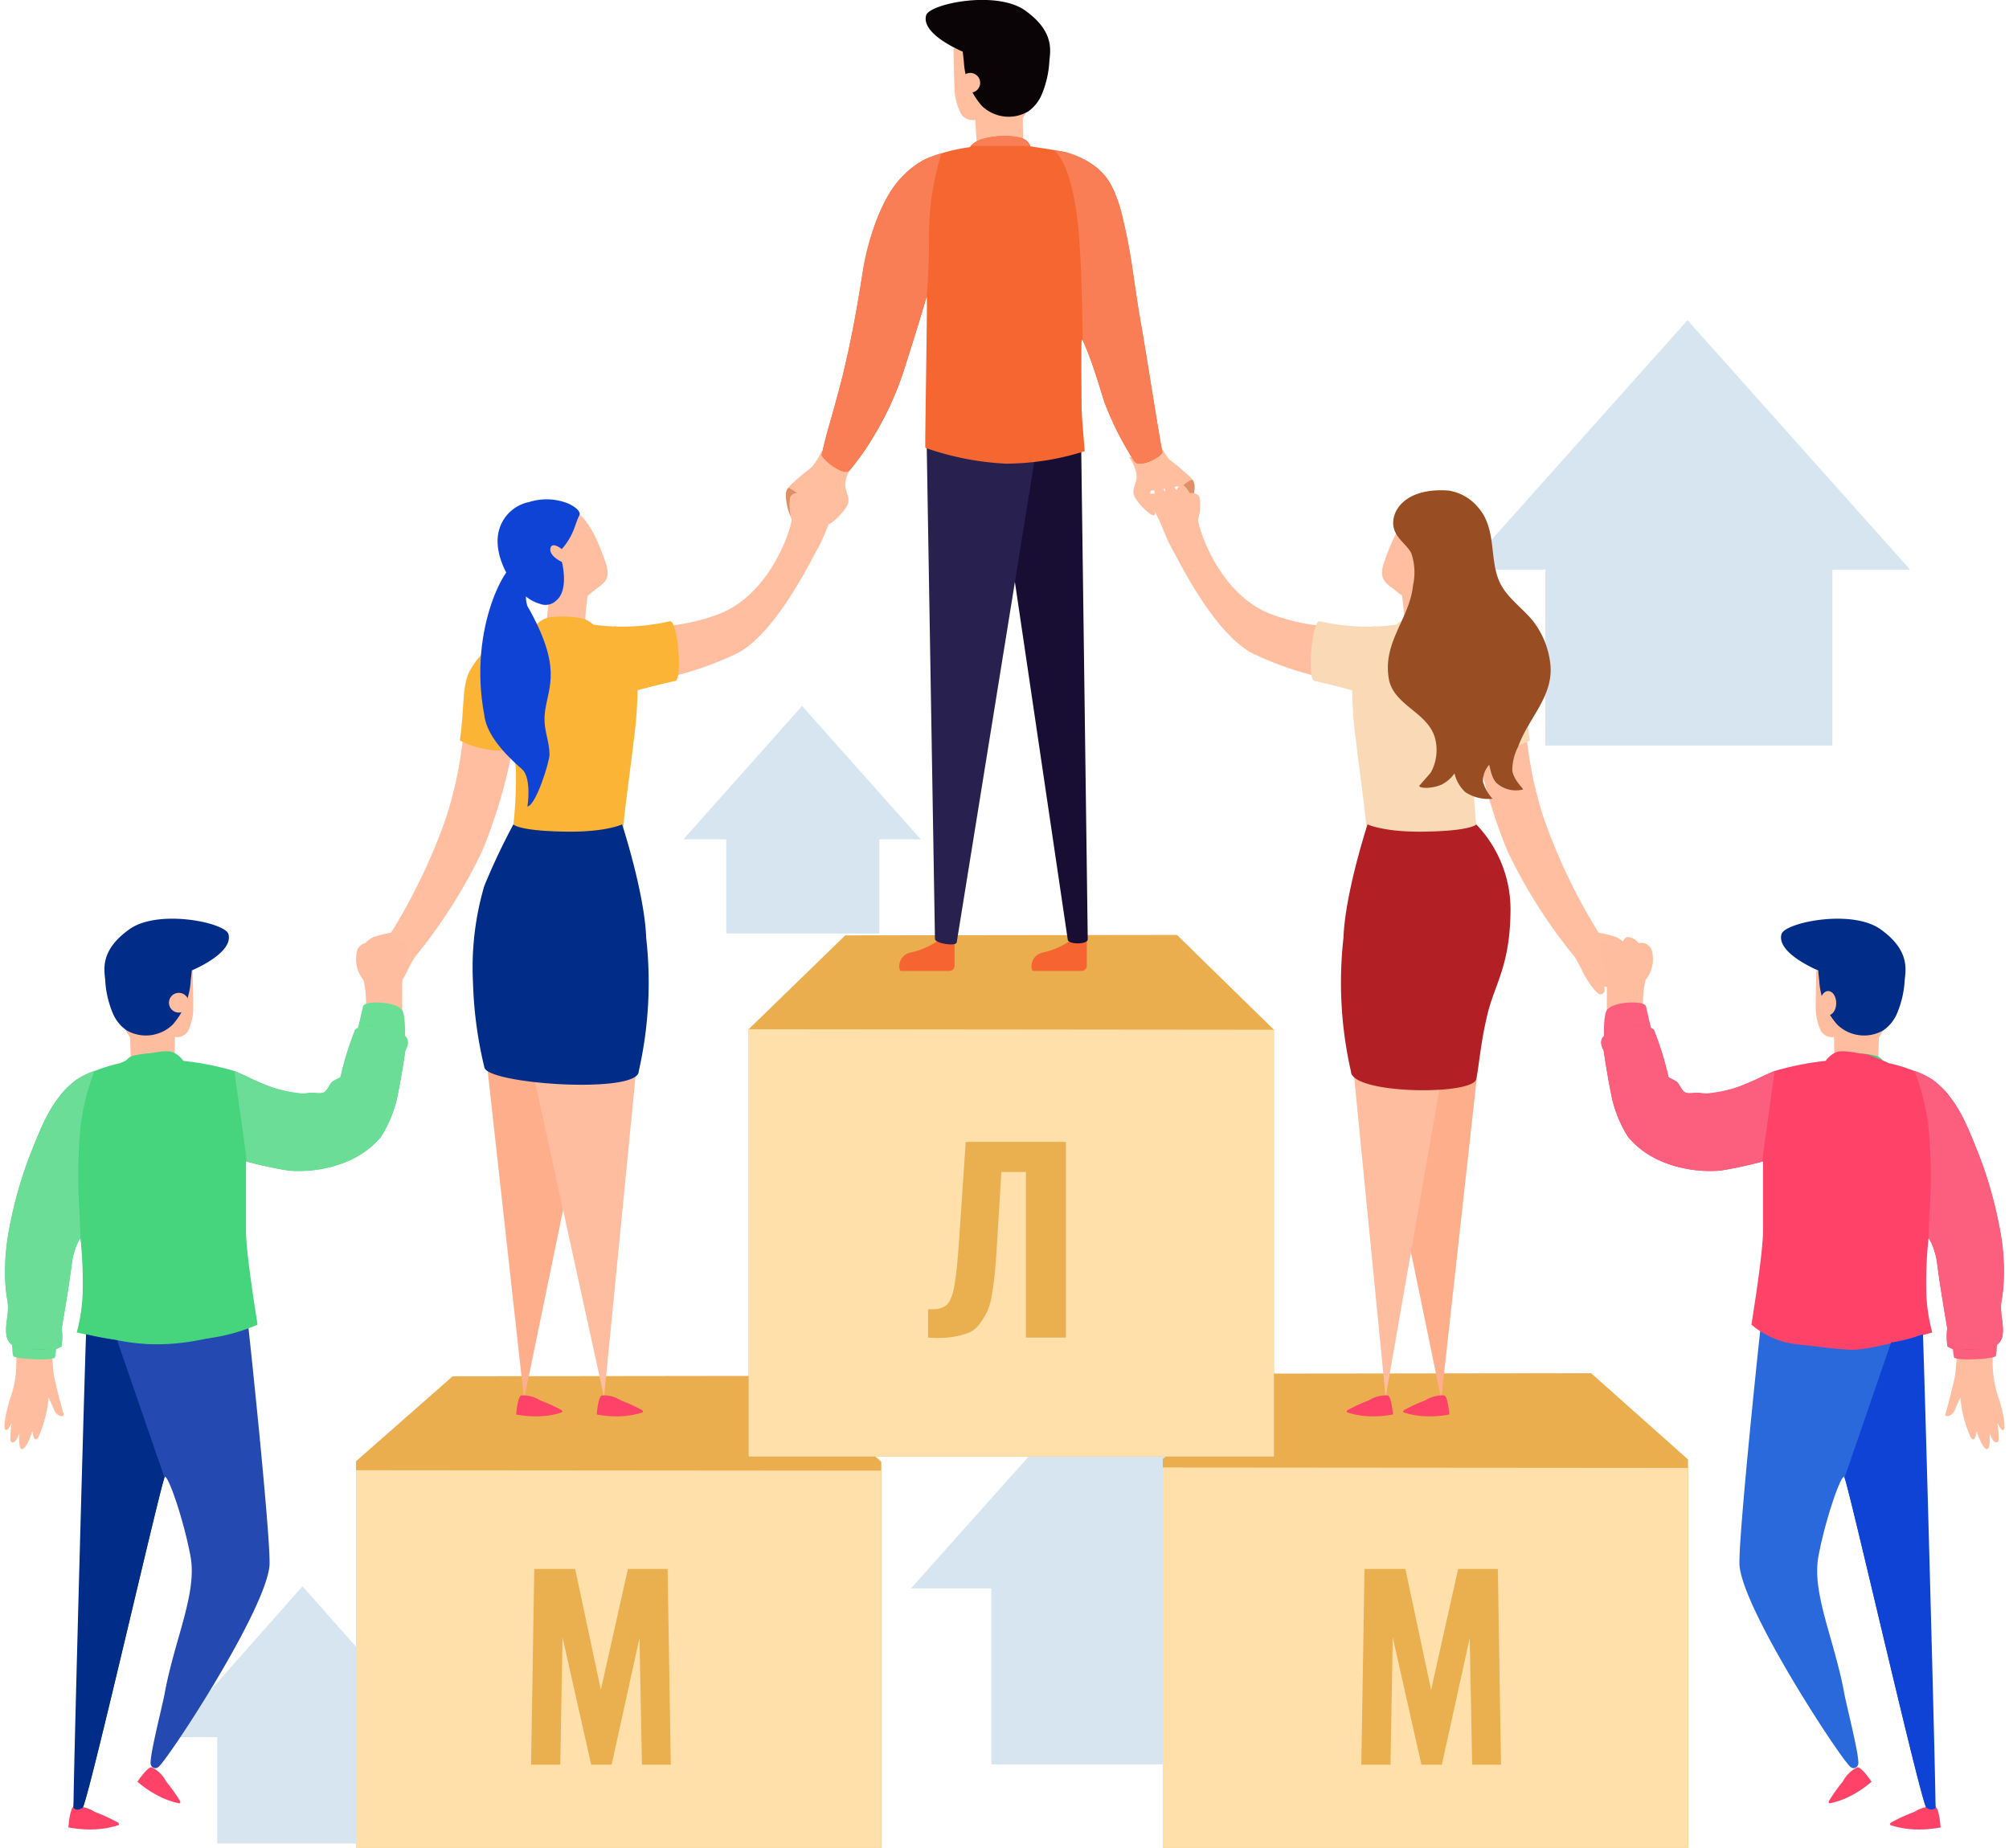 <svg xmlns="http://www.w3.org/2000/svg" width="203.073" height="186.824" viewBox="0 0 203.073 186.824"><defs><style>.a{fill:#d6e5f0;}.b{fill:#eaae4f;}.aa,.ab,.ac,.af,.ag,.ah,.b,.c,.d,.h,.i,.l,.n,.p,.q,.r,.s,.t,.u,.v,.w,.x,.y,.z{fill-rule:evenodd;}.c{fill:#ffdfaa;}.d{fill:#ffbf9f;}.e{fill:#f66531;}.f{fill:#180e34;}.g{fill:#28214f;}.h{fill:#f66631;}.i{fill:#e09066;}.j,.l{fill:#ffbe9f;}.k{fill:#f97d55;}.m{fill:#ffae8b;}.aj,.n{fill:#0f43d6;}.o,.x{fill:#ffbd9f;}.p{fill:#fbb435;}.ae,.q{fill:#012d89;}.r{fill:#d54b27;}.s{fill:#f16c47;}.t{fill:#ff4267;}.u{fill:#fad9b6;}.v{fill:#b21f24;}.w{fill:#984d23;}.y{fill:#46d57c;}.z{fill:#244ab1;}.aa{fill:#d0d1d2;}.ab{fill:#6bde96;}.ac{fill:#46d47c;}.ad{fill:#6bdd96;}.ad,.ae,.ai{stroke:rgba(0,0,0,0);stroke-miterlimit:10;}.af{fill:#2969db;}.ag{fill:#0a0407;}.ah,.ai{fill:#fc5e7d;}.ak{fill:#eaaf4f;}</style></defs><g transform="translate(0.451)"><path class="a" d="M4.88,26V15.247H0L13.5,0,27,15.247H22.283V26Z" transform="translate(16.626 160.371)"/><path class="a" d="M4.338,23V13.487H0L12,0,24,13.487H19.807V23Z" transform="translate(68.626 71.371)"/><path class="a" d="M8.133,43V25.216H0L22.5,0,45,25.216H37.139V43Z" transform="translate(147.626 32.371)"/><path class="a" d="M8.133,43V25.216H0L22.5,0,45,25.216H37.139V43Z" transform="translate(91.626 135.371)"/><g transform="translate(35.538 94.518)"><path class="b" d="M575.932,1113.763l33.527-.043,9.8,8.725v39.274H566.167V1122.4Z" transform="translate(-484.618 -1069.413)"/><path class="c" d="M619.26,1133.5v38.419H566.167v-38.462Z" transform="translate(-484.618 -1079.617)"/><path class="b" d="M407.142,1114.323l33.527-.043,9.8,8.68v39.049H397.377v-39.1Z" transform="translate(-397.377 -1069.703)"/><path class="c" d="M450.471,1134.067v38.145H397.377v-38.191Z" transform="translate(-397.377 -1079.906)"/><path class="b" d="M489.287,1022.057l33.527-.043,9.8,9.585v43.146H479.522v-43.2Z" transform="translate(-439.835 -1022.014)"/><path class="c" d="M532.615,1041.8v43.146H479.522v-43.2Z" transform="translate(-439.835 -1032.213)"/></g><g transform="translate(78.981 3.575)"><path class="d" d="M559.123,920.611a4.077,4.077,0,0,1,.713,1.559c.211.944-.443,1.482-.244,2.211s1.683,2.191,2.053,2.1-.69-2.506-.27-2.5c.7,0,4.107-.733,4.107-.733s.4-.02-.166-.615a26.234,26.234,0,0,0-2.085-1.765,6.737,6.737,0,0,1-1.017-1.621,5.393,5.393,0,0,1-1.25.927A8.732,8.732,0,0,1,559.123,920.611Z" transform="translate(-524.421 -877.956)"/><g transform="translate(8.192 40.253)"><g transform="translate(3.267 51.201)"><path class="e" d="M1310.331,1439.284c-.107,0-.162-.137-.186-.333a1.425,1.425,0,0,1,1.143-1.527,7.747,7.747,0,0,0,2.866-1.267h1.578v2.608a.519.519,0,0,1-.519.519Z" transform="translate(-1310.134 -1436.157)"/></g><g transform="translate(16.636 51.201)"><path class="e" d="M1366.283,1439.284c-.107,0-.162-.137-.186-.333a1.425,1.425,0,0,1,1.143-1.527,7.745,7.745,0,0,0,2.866-1.267h1.577v2.608a.519.519,0,0,1-.518.519Z" transform="translate(-1366.087 -1436.157)"/></g><g transform="translate(13.17 1.054)"><g transform="translate(0 0)"><path class="f" d="M1325.47,1167.414l-.667-50.084-8.491,1.807,7.132,48.277C1323.444,1167.957,1325.47,1167.957,1325.47,1167.414Z" transform="translate(-1316.312 -1117.33)"/></g></g><g transform="translate(6.217 0) rotate(7)"><g transform="translate(0 0)"><path class="g" d="M9.114,50.71,11.034,0,0,1.355,6.886,50.618C6.872,51.079,9.1,51.171,9.114,50.71Z"/></g></g></g><path class="d" d="M494.221,922.175a4.174,4.174,0,0,0-.73,1.595c-.215.966.454,1.517.25,2.262s-1.722,2.242-2.1,2.152.705-2.564.276-2.561c-.717.005-4.2-.75-4.2-.75s-.405-.021.171-.629a26.637,26.637,0,0,1,2.133-1.806,6.913,6.913,0,0,0,1.041-1.658,5.5,5.5,0,0,0,1.279.948A8.915,8.915,0,0,0,494.221,922.175Z" transform="translate(-487.442 -878.748)"/><path class="d" d="M522.377,836.278s.05,3.158.1,3.859a5.891,5.891,0,0,0,.7,2.79,1.4,1.4,0,0,0,1.4.535l.184,2.957s2.062-.109,2.339-.084c.4.037,2.339.134,2.339.134l-.062-3.165s1.291-1.979.8-2.782-3.221-1.742-4.042-2.129c-.919-.432-.531-3.376-1.554-3.47C524.493,834.915,522.377,836.278,522.377,836.278Z" transform="translate(-505.428 -834.923)"/><path class="h" d="M515.368,855.879a1.43,1.43,0,0,0-.924-.855,8.056,8.056,0,0,0-4.1.171c-.908.367-1.094.77-1.094.77a17.533,17.533,0,0,0-4.5,1.212c-3.029,1.571-5.264,4.961-6.418,12-.335,2.045-.866,5.424-1.847,9.521-.667,2.786-2.321,8.309-2.208,8.451.923,1.154,2.363,1.946,2.8,1.511a31.343,31.343,0,0,0,5.468-10.02c1.385-4.327,2.34-7.554,2.34-7.554.1-.478-.2,15.335-.135,15.275a28.778,28.778,0,0,0,8.12,1.6,26.565,26.565,0,0,0,7.978-1.259c.036-.065-.308-3.4-.308-4.568,0-1.518-.05-5.191,0-6.478.047-1.229,1.622,3.913,2.325,6.127a32.6,32.6,0,0,0,2.982,5.9c.578.868,2.994-.568,2.865-.923s-1.768-10.727-2.072-12.415c-.863-4.789-.928-6.966-1.868-10.9s-1.864-5.655-5.747-6.949C518.673,856.386,515.368,855.879,515.368,855.879Z" transform="translate(-490.645 -844.661)"/><path class="i" d="M487.9,931.606c.342.582,1,.912,1.177.633.154-.238-.171-.529-.171-.529s.339.005.436-.24-.374-.563-.362-.628c.023-.114.338.1.407-.247.021-.11-.383-.448-.383-.448a.349.349,0,0,0,.111-.529,5.968,5.968,0,0,0-1.475-1.121c-.127-.06-.472.249-.292,1.325A5.289,5.289,0,0,0,487.9,931.606Z" transform="translate(-487.296 -882.733)"/><path class="i" d="M570.063,929.829c-.334.569-.974.893-1.151.619-.151-.233.168-.517.168-.517s-.332,0-.426-.236.366-.55.354-.614c-.022-.111-.331.1-.4-.242-.021-.107.374-.437.374-.437a.34.34,0,0,1-.109-.516,5.836,5.836,0,0,1,1.442-1.1c.124-.058.461.244.285,1.3A5.166,5.166,0,0,1,570.063,929.829Z" transform="translate(-529.324 -881.851)"/><ellipse class="j" cx="0.5" cy="1" rx="0.5" ry="1" transform="translate(104.645 96.796)"/><path class="k" d="M2.459,33.951A4.169,4.169,0,0,1,.007,32.319,34.633,34.633,0,0,1,.953,28.6c.424-1.53.951-3.434,1.261-4.727.915-3.817,1.434-6.986,1.777-9.083l0-.015.069-.423a24.6,24.6,0,0,1,2.5-8.05,9.484,9.484,0,0,1,3.912-3.951,10.959,10.959,0,0,1,1.642-.593,28.469,28.469,0,0,0-1.259,9.053c0,1.455-.07,3.256-.211,5.351,0,0,0-.007,0-.007s-.013.012-.031.1c-.01.032-.972,3.27-2.343,7.553a32.668,32.668,0,0,1-2.929,6.407,21.6,21.6,0,0,1-2.535,3.613A.477.477,0,0,1,2.459,33.951Zm29.741-.82a.7.7,0,0,1-.623-.275,32.5,32.5,0,0,1-2.982-5.9l-.146-.46-.082-.26a39.536,39.536,0,0,0-1.98-5.557c-.064-5.854-.252-10.033-.558-12.42-.312-2.44-.973-5.605-2.339-6.827.742.125,1.154.2,1.263.241a7.708,7.708,0,0,1,3.979,2.485A11.577,11.577,0,0,1,30.5,8.622c.56,2.343.811,4.075,1.1,6.082.185,1.272.413,2.852.767,4.814.11.619.4,2.384.729,4.427l.042.259c.572,3.52,1.221,7.509,1.3,7.729a.186.186,0,0,1-.047.157A3.614,3.614,0,0,1,32.2,33.131ZM21.088,1H15.077a2.577,2.577,0,0,1,1-.637A8.029,8.029,0,0,1,18.612,0a5.331,5.331,0,0,1,1.57.193,1.46,1.46,0,0,1,.9.809Z" transform="translate(3.617 10.169)"/></g><g transform="translate(35.859 48.887)"><path class="l" d="M408.663,977.633a39.952,39.952,0,0,1-1.852,9.615,58.677,58.677,0,0,1-5.551,11.6,12.2,12.2,0,0,0-1.789.447,2.667,2.667,0,0,0-.865.67l.764.545c-.083.288-1.047,1.444-1.322,2.217-.086.241.788.1.788.1a1.016,1.016,0,0,0-.125.731c.143.369.907-.031.907-.031s-.3.756.123.855a3.071,3.071,0,0,0,.958-.095s-.244.636.31.795c.461.133,1.57-1.7,1.736-2.028a17.233,17.233,0,0,1,.9-1.706,53.2,53.2,0,0,0,6.805-10.7A51.858,51.858,0,0,0,413.78,978.8a18.286,18.286,0,0,1-2.928-.258A15.78,15.78,0,0,1,408.663,977.633Z" transform="translate(-398.042 -953.445)"/><path class="l" d="M463.8,944.736c3.891-2.019,7.451-9.366,8.049-10.414.742-1.3,1.035-2.359,1.524-3.318s1.01-2,.849-2.256-.516-.137-.516-.137.094-.756-.277-.782c-.452-.032-.8.587-.8.587s.05-.836-.244-.847c-.52-.022-.919.667-.919.667s-.2-.638-.538-.559-.8.874-.8.874-.711-.155-.958.393a4.958,4.958,0,0,0,.134,2.252c.089.407-1.835,7.277-7.147,9.486a20.315,20.315,0,0,1-7.924,1.366,11.7,11.7,0,0,1-2.868-.051l1.472,5.829A33.38,33.38,0,0,0,463.8,944.736Z" transform="translate(-425.602 -927.568)"/><path class="l" d="M437.771,932.6c-.133.044.188-.031.219-.024a2.513,2.513,0,0,1,.657.288c.4.23,1.8.753,3.375,5.62.34,1.455-.351,1.753-1.119,2.363l-.816.644s-.164,1.293-.214,1.963a14,14,0,0,0-.005,1.5,1.709,1.709,0,0,1-.6.3c-.349.082-.706.172-1.057.241a11.857,11.857,0,0,1-1.281.236c-.269.017-1.095-.589-1.095-.589s.142-1.4.2-1.972a7.8,7.8,0,0,0,.07-1.959c-.439-1.9-1.8-3.987-1.24-6.2a3.855,3.855,0,0,1,1.753-2.22,2.238,2.238,0,0,1,.747-.208C437.432,932.562,437.92,932.547,437.771,932.6Z" transform="translate(-417.002 -930.149)"/><path class="m" d="M8.618,45.237,12.339,7.355,0,0,1.184,11.267Z" transform="matrix(0.995, 0.105, -0.105, 0.995, 12.837, 46.667)"/><path class="n" d="M435.246,932.52c-.174.306-.36.931-.548,1.4a6.644,6.644,0,0,1-1.212,1.98s-1-.816-1.149-.077c-.16.782,1.161,1.379,1.161,1.379s.753,2.865-.6,3.922a1.543,1.543,0,0,1-1.649.3c-2.472-.674-4.988-4.859-4.054-7.617a3.955,3.955,0,0,1,3-2.668,5.841,5.841,0,0,1,3.956.161C434.374,931.4,435.55,931.987,435.246,932.52Z" transform="translate(-413.009 -929.275)"/><path class="o" d="M2.149,39.172,5.87,1.29-7.686-5.77Z" transform="translate(22.599 53.188)"/><path class="p" d="M432.606,956.232a3.031,3.031,0,0,0-1.02-.61,10.537,10.537,0,0,0-3.376-.146,2.493,2.493,0,0,0-1.554.962,12.066,12.066,0,0,0-3.148,1.062,8.513,8.513,0,0,0-3.421,3.437c-.777,1.5-.517,3.686-.98,7a9.163,9.163,0,0,0,3.346.979,10.6,10.6,0,0,0,2-.039,12.951,12.951,0,0,1,.31,2,41.967,41.967,0,0,1-.605,8.06c-.033.2.033,1.07,4.024,1.418,5.086.447,7.505.374,7.431.138-.519-1.662.61-8.4,1.061-12.553a40.452,40.452,0,0,0,.388-5.087s3.034-.8,3.811-.928c.754-.125.265-6.165-.54-6.041A21.787,21.787,0,0,1,432.606,956.232Z" transform="translate(-408.929 -941.963)"/><path class="q" d="M437.038,998.346s2.276,6.952,2.433,11.461a40.527,40.527,0,0,1-.752,13.5c0,2.35-15.525,1.295-15.613-.436a41.613,41.613,0,0,1-1.147-8.673,29.235,29.235,0,0,1,1.147-9.624,67.059,67.059,0,0,1,2.94-6.224s.519.679,5.486.731C435.442,999.119,437.038,998.346,437.038,998.346Z" transform="translate(-410.464 -963.89)"/><path class="r" d="M448.189,942.082l.021.013Z" transform="translate(-423.961 -935.07)"/><path class="s" d="M443.506,952.859c.048.047.06.047.021.03Z" transform="translate(-421.54 -940.64)"/><path class="n" d="M427.183,944.584c-.613-.73-4.866,6.07-3.155,15.113.252,2.332,2.814,4.591,3.814,5.472s.557,3.86.533,3.774c.889-.1,2.243-4.549,2.243-5.224,0-1.6-.71-2.577-.441-4.464.357-2.5,1.742-4.38-1.8-10.6-.556-1.667.856-2.687-.533-4.075C427.548,944.287,427.483,944.945,427.183,944.584Z" transform="translate(-411.385 -936.292)"/><path class="t" d="M338.754,1210.609a10.417,10.417,0,0,0,3.025.136,8.106,8.106,0,0,0,1.575-.343c.143-.053,0-.23,0-.225a16.8,16.8,0,0,0-2.18-1,3.158,3.158,0,0,0-1.907-.493C338.881,1208.789,338.754,1210.609,338.754,1210.609Z" transform="translate(-314.741 -1116.495)"/><path class="t" d="M338.754,1210.609a10.417,10.417,0,0,0,3.025.136,8.106,8.106,0,0,0,1.575-.343c.143-.053,0-.23,0-.225a16.8,16.8,0,0,0-2.18-1,3.158,3.158,0,0,0-1.907-.493C338.881,1208.789,338.754,1210.609,338.754,1210.609Z" transform="translate(-322.889 -1116.495)"/></g><g transform="translate(115.706 48.887)"><path class="l" d="M403.159,977.633a39.951,39.951,0,0,0,1.852,9.615,58.679,58.679,0,0,0,5.551,11.6,12.2,12.2,0,0,1,1.789.447,2.668,2.668,0,0,1,.865.67l-.764.545c.083.288,1.047,1.444,1.322,2.217.086.241-.788.1-.788.1a1.016,1.016,0,0,1,.125.731c-.143.369-.907-.031-.907-.031s.3.756-.123.855a3.071,3.071,0,0,1-.958-.095s.244.636-.31.795c-.461.133-1.57-1.7-1.736-2.028a17.226,17.226,0,0,0-.9-1.706,53.206,53.206,0,0,1-6.805-10.7,51.859,51.859,0,0,1-3.329-11.849,18.286,18.286,0,0,0,2.928-.258A15.782,15.782,0,0,0,403.159,977.633Z" transform="translate(-365.129 -953.445)"/><path class="l" d="M461.816,944.736c-3.891-2.019-7.451-9.366-8.049-10.414-.742-1.3-1.035-2.359-1.524-3.318s-1.01-2-.849-2.256.516-.137.516-.137-.094-.756.277-.782c.452-.032.8.587.8.587s-.05-.836.244-.847c.52-.022.919.667.919.667s.2-.638.538-.559.8.874.8.874.711-.155.958.393a4.958,4.958,0,0,1-.134,2.252c-.089.407,1.835,7.277,7.147,9.486a20.315,20.315,0,0,0,7.924,1.366,11.7,11.7,0,0,0,2.868-.051l-1.472,5.83A33.38,33.38,0,0,1,461.816,944.736Z" transform="translate(-451.364 -927.568)"/><path class="l" d="M439.066,932.6c.133.044-.188-.031-.219-.024a2.512,2.512,0,0,0-.657.288c-.4.23-1.8.753-3.375,5.62-.34,1.455.351,1.753,1.119,2.363l.816.644s.164,1.293.214,1.963a14,14,0,0,1,.005,1.5,1.709,1.709,0,0,0,.6.3c.349.082.706.172,1.057.241a11.857,11.857,0,0,0,1.281.236c.269.017,1.095-.589,1.095-.589s-.142-1.4-.2-1.972a7.8,7.8,0,0,1-.07-1.959c.439-1.9,1.8-3.987,1.24-6.2a3.855,3.855,0,0,0-1.753-2.22,2.238,2.238,0,0,0-.747-.208C439.405,932.562,438.917,932.547,439.066,932.6Z" transform="translate(-411.184 -930.149)"/><path class="m" d="M8.618,0l3.721,37.882L0,45.237,1.184,33.97Z" transform="matrix(-0.995, 0.105, -0.105, -0.995, 38.098, 91.656)"/><path class="o" d="M-3.964,39.154-7.686,1.272,3.9-5.87Z" transform="translate(27.867 53.206)"/><path class="u" d="M427.749,956.232a3.031,3.031,0,0,1,1.02-.61,10.537,10.537,0,0,1,3.376-.146,2.493,2.493,0,0,1,1.554.962,12.067,12.067,0,0,1,3.148,1.062,8.513,8.513,0,0,1,3.421,3.437c.777,1.5.517,3.686.98,7a9.163,9.163,0,0,1-3.346.979,10.6,10.6,0,0,1-2-.039,12.951,12.951,0,0,0-.31,2,41.964,41.964,0,0,0,.605,8.06c.033.2-.033,1.07-4.024,1.418-5.086.447-7.505.374-7.431.138.519-1.662-.61-8.4-1.061-12.553a40.453,40.453,0,0,1-.387-5.087s-3.034-.8-3.811-.928c-.754-.125-.265-6.165.54-6.041A21.787,21.787,0,0,0,427.749,956.232Z" transform="translate(-402.775 -941.963)"/><path class="v" d="M424.645,998.346s-2.276,6.952-2.433,11.461a40.528,40.528,0,0,0,.752,13.5c0,2.35,12.585,2.469,12.672.737.31-1.458.431-3.662,1.166-6.641s2.275-4.835,2.295-10.5a12.425,12.425,0,0,0-3.461-8.55s-.519.679-5.486.73C426.24,999.119,424.645,998.346,424.645,998.346Z" transform="translate(-402.568 -963.89)"/><path class="r" d="M448.21,942.082l-.021.013Z" transform="translate(-423.787 -935.07)"/><path class="s" d="M443.55,952.859c-.048.047-.06.047-.021.03Z" transform="translate(-416.865 -940.64)"/><path class="t" d="M343.418,1210.609a10.413,10.413,0,0,1-3.025.136,8.106,8.106,0,0,1-1.575-.343c-.143-.053,0-.23,0-.225a16.813,16.813,0,0,1,2.18-1,3.159,3.159,0,0,1,1.907-.493C343.291,1208.789,343.418,1210.609,343.418,1210.609Z" transform="translate(-318.781 -1116.495)"/><path class="t" d="M343.418,1210.609a10.413,10.413,0,0,1-3.025.136,8.106,8.106,0,0,1-1.575-.343c-.143-.053,0-.23,0-.225a16.813,16.813,0,0,1,2.18-1,3.159,3.159,0,0,1,1.907-.493C343.291,1208.789,343.418,1210.609,343.418,1210.609Z" transform="translate(-313.077 -1116.495)"/><path class="w" d="M618.857,933.92c-.106,1.573,1.392,2.26,1.837,3.256a6.027,6.027,0,0,1,.167,3.188c-.339,3.389-3.077,5.722-2.458,9.434.471,2.827,4.163,3.415,4.738,6.294a4.742,4.742,0,0,1-.466,3.183c-.084.146-1.214,1.379-1.2,1.4.135.27,1.368.27,2.311-.163a3.541,3.541,0,0,0,1.262-1.117,3.749,3.749,0,0,0,1.089,1.895,4.207,4.207,0,0,0,2.755.67,4.349,4.349,0,0,1-.97-1.732,2.5,2.5,0,0,1,.62-1.688c.079,0,.177,1.293.773,1.843a2.9,2.9,0,0,0,2.644.644c.116-.077-.868-.825-1.067-1.886a5.252,5.252,0,0,1,.6-2.466c1.053-2.947,3.681-5.142,3.224-8.5a8.636,8.636,0,0,0-1.748-4.2c-1.061-1.31-2.679-2.384-3.379-3.961-1.055-2.371-.239-5.383-2.206-7.568a4.839,4.839,0,0,0-2.934-1.641C620.584,930.529,618.963,932.344,618.857,933.92Z" transform="translate(-594.182 -930.098)"/></g><g transform="translate(0 94.718)"><path class="x" d="M355.406,1029.154s.086,2.982.068,3.643a5.562,5.562,0,0,1-.544,2.663,1.322,1.322,0,0,1-1.3.563l-.048,2.8s-1.949-.018-2.209.017c-.377.051-2.2.228-2.2.228l-.075-2.99s-1.3-1.813-.869-2.591,2.964-1.775,3.722-2.174a7.85,7.85,0,0,1,2.644-.936A10.933,10.933,0,0,0,355.406,1029.154Z" transform="translate(-336.391 -1025.905)"/><path class="t" d="M338.754,1210.8a11.429,11.429,0,0,0,3.317.149,8.894,8.894,0,0,0,1.727-.376c.156-.058,0-.252,0-.246a18.442,18.442,0,0,0-2.39-1.1,3.462,3.462,0,0,0-2.092-.54C338.893,1208.8,338.754,1210.8,338.754,1210.8Z" transform="translate(-332.292 -1120.773)"/><path class="t" d="M0,2.014a10.734,10.734,0,0,0,3.116.14A8.349,8.349,0,0,0,4.739,1.8c.147-.055,0-.237,0-.231A17.277,17.277,0,0,0,2.493.538,3.253,3.253,0,0,0,.528.03C.131.139,0,2.014,0,2.014Z" transform="translate(14.446 83.663) rotate(30)"/><path class="y" d="M343.449,1047.91a1.352,1.352,0,0,1,.835-.846,7.633,7.633,0,0,1,3.877-.013c.872.309,1.064.678,1.064.678a16.583,16.583,0,0,1,4.3.954c2.923,1.353.576,9.339.576,9.339-.112-.446-.081,4.425-.159,6.865s.048,4.511.111,5.912c.039.876.305,3.94-.227,4.722a4.249,4.249,0,0,1-2.122.923,22,22,0,0,1-5.453.52,15.756,15.756,0,0,1-4.5-.812c-.436-.163-1.338.734-1.633-.065a36.979,36.979,0,0,1-.467-5.456c-.125-2.8-.277-4.755-.632-7.518-.167-1.3-.461-5.345-.461-5.345s-.929-7.321,1.494-8.8A11.955,11.955,0,0,1,343.449,1047.91Z" transform="translate(-331.348 -1035.029)"/><path class="z" d="M355.89,1104.452c.023,0,2.163,20.154,2.153,23.892-.012,4.309-10.669,20.5-11.3,20.658a.462.462,0,0,1-.7-.269c-.242-.533,1.141-5.83,1.394-7.209,1.012-5.512,3.31-10.135,2.608-13.885s-2.3-8.325-2.608-7.994c-.331.365-7.8,33.1-8.307,33.44-.3.12-.542.339-.913,0-.1-.095,1.63-11.928,1.616-15.61-.017-4.2.441-6.864.381-11.07-.059-4.068-.03-8.263,0-12.58s-.945-8.067-.381-8.758c.339-.417,1.487.992,6.314,1.152C351.131,1106.381,355.868,1104.36,355.89,1104.452Z" transform="translate(-331.243 -1065.042)"/><path class="x" d="M384.677,1043.31c2.989-3.209,3.316-7.406,3.813-11.11.2-1.482.028-5.052.166-6.123a16.577,16.577,0,0,0,.582-2.706c-.032-.816-.607-.477-.711-.559-.238-.185-1.116-.4-.693-.382l-.885.46s-.158-.468-.481-.443a1.491,1.491,0,0,0-1.091.615,1.112,1.112,0,0,0-1.368.885,3.381,3.381,0,0,0,.676,2.852,10.329,10.329,0,0,1,.171,3.583,12.2,12.2,0,0,1-3.807,7.682c-2.883,2.612-7.251-1.714-9.69-1.774l.1,7.548S380.855,1047.413,384.677,1043.31Z" transform="translate(-348.392 -1022.429)"/><path class="aa" d="M341.468,1071.043c.14-6.4.679-12.824.393-19.213Z" transform="translate(-332.942 -1037.625)"/><path class="x" d="M324.717,1097.741c.09,1.289.4,5.727.277,7.063a10.736,10.736,0,0,1-.649,3.02c-.332,1.122-.707,2.827-.425,3.011s.623-.79.619-.666a10.1,10.1,0,0,0-.118,1.474c.008.086-.08.494.267.46s.548-.752.634-.877c.064-.094-.188,1.826.378,1.525.494-.266.935-1.821.946-1.761.037.189.148,1.267.6.6a12.365,12.365,0,0,0,1.041-4.025s.311.679.558,1.276c.283.683,1.079.778.952.378-.272-.859-.861-3.248-1-3.987a54.672,54.672,0,0,1-.236-7.217C328.543,1097.251,324.627,1096.452,324.717,1097.741Z" transform="translate(-323.821 -1061.002)"/><path class="ab" d="M335.228,1050.254c-.26-.718-3.944.752-5.059,2.633s-2.629,6.642-3.822,11.36c-1.126,4.455-1.121,14.34-.852,14.835.173.318,3.873.5,4.205.167.119-.116.455-4.562,1.139-8.21a16.5,16.5,0,0,1,1.835-5.056s.854,9.667.867,9.284c.112-3.1.023-6.2.162-9.306.055-1.224.094-2.44.123-3.66.038-1.564.059-3.127.079-4.691C333.933,1055.34,336.009,1052.4,335.228,1050.254Z" transform="translate(-324.609 -1036.715)"/><path class="ab" d="M365.639,1042.671a11.9,11.9,0,0,1,5.143,1.46,11.593,11.593,0,0,0,5.912,1.444c3.146-.055,4.189-5.632,4.981-9.03.154-.658,3.655-.511,4.027.511.446,1.229.228,5.061-.65,8.077-.948,3.265-2.663,5.714-5.008,6.8-3.788,1.762-12.608-.743-12.608-.743s.269-4.017.441-4.928Z" transform="translate(-345.435 -1029.519)"/><path class="ac" d="M341.958,1044.566a2.581,2.581,0,0,0-1-.851c-.73-.331-2.153.106-3.239.2-1.344.5-2.136.878-2.136.878a16.593,16.593,0,0,0-4.4,1.658c-2.443,1.831-3.456,4.477-4.565,7.252-1.655,4.138-3.333,10.625-2.426,15.157.309,1.547-.975,4,.887,4.619a12.119,12.119,0,0,0,3.052.288,2.141,2.141,0,0,0,1.513-.34,6.538,6.538,0,0,0,.026-1.826s.722-4.159,1.018-6.526c.163-1.306.854-2.947.887-2.448a43.265,43.265,0,0,1,.211,5.39,17.572,17.572,0,0,1-.6,4,54.871,54.871,0,0,0,7.376,1.17c1.446,0,4.424-.431,5.862-.568a18.6,18.6,0,0,0,5.032-1.383c.041.115-1.164-7.063-1.164-9.491v-7.015a43.646,43.646,0,0,0,4.3.928c3.226.266,7.138-.714,9.35-3.415a12.558,12.558,0,0,0,1.761-4.61c.327-1.56.708-4.15.708-4.15s.615-.941-.116-1.487a5.735,5.735,0,0,0-3.355-.971,2.382,2.382,0,0,0-1.59.378,30.942,30.942,0,0,0-1.5,4.842,6.825,6.825,0,0,0-.806.425c-.311.224-.4.726-.786,1.04-.34.271-1.145.038-1.5.1-2.473.413-5.456-1.289-7.624-2.217A29.253,29.253,0,0,0,341.958,1044.566Z" transform="translate(-323.879 -1032.032)"/><path class="ad" d="M4.467,32.767a2.483,2.483,0,0,1-.268-.014,7.926,7.926,0,0,0-.818-.027,7,7,0,0,1-2.236-.261C-.09,32.052.063,30.811.209,29.611a5.88,5.88,0,0,0,.048-1.764A20.729,20.729,0,0,1,.509,20.12a41.355,41.355,0,0,1,2.176-7.431l.085-.213c1.08-2.7,2.1-5.255,4.479-7.038a7.366,7.366,0,0,1,1.809-.882,23.738,23.738,0,0,0-1.414,5.6,53.014,53.014,0,0,0-.1,8.817l0,.09c.034.868.066,1.687.088,2.494-.007-.021-.017-.033-.031-.033a5.943,5.943,0,0,0-.848,2.538c-.276,2.233-.942,6.088-1.017,6.52v.006a6.459,6.459,0,0,1-.025,1.827A1.937,1.937,0,0,1,4.467,32.767ZM29.689,14.684c-.347,0-.693-.014-1.031-.042a41.16,41.16,0,0,1-4.229-.911c-.1-.886-.208-1.749-.324-2.566-.225-1.582-.632-4.511-.874-6.262l-.046-.334.007,0,.006,0c.383.163.789.35,1.219.547l0,0h0a14.532,14.532,0,0,0,5.605,1.73,4.843,4.843,0,0,0,.8-.064.9.9,0,0,1,.154-.011c.106,0,.236.011.371.023s.28.022.419.022a.888.888,0,0,0,.555-.133,1.858,1.858,0,0,0,.431-.573,1.413,1.413,0,0,1,.353-.467,7.223,7.223,0,0,1,.806-.426l0-.018a29.929,29.929,0,0,1,1.5-4.824A2.277,2.277,0,0,1,36.8,0c.069,0,.138,0,.2.008a5.66,5.66,0,0,1,3.354.97c.727.545.123,1.476.117,1.485v.007c-.041.271-.4,2.686-.707,4.146a12.517,12.517,0,0,1-1.764,4.608,8.924,8.924,0,0,1-3.778,2.637A12.737,12.737,0,0,1,29.689,14.684Z" transform="translate(0.051 8.977)"/><path class="ae" d="M.4,48.061a.583.583,0,0,1-.392-.18c-.066-.06.423-18.339.573-23.94C.891,12.467,1.246.051,1.275,0A21.944,21.944,0,0,0,4.409.607L9.2,14.5c-.255.684-1.641,6.511-3.247,13.258C3.728,37.1,1.208,47.687.919,47.881c-.052.02-.1.044-.15.067A.89.89,0,0,1,.4,48.061Z" transform="translate(6.978 40.163)"/></g><g transform="translate(93.116)"><path class="x" d="M348.211,1029.154s-.086,2.982-.068,3.643a5.561,5.561,0,0,0,.544,2.663,1.322,1.322,0,0,0,1.3.563l.048,2.8s1.949-.018,2.209.017c.377.051,2.2.228,2.2.228l.075-2.99s1.3-1.813.869-2.591-2.964-1.775-3.722-2.174a7.85,7.85,0,0,0-2.644-.936A10.933,10.933,0,0,1,348.211,1029.154Z" transform="translate(-258.171 -931.187)"/><path class="t" d="M343.868,1210.8a11.429,11.429,0,0,1-3.317.149,8.893,8.893,0,0,1-1.727-.376c-.156-.058,0-.252,0-.246a18.44,18.44,0,0,1,2.39-1.1,3.462,3.462,0,0,1,2.091-.54C343.729,1208.8,343.868,1210.8,343.868,1210.8Z" transform="translate(-241.275 -1026.054)"/><path class="t" d="M0,.183A10.735,10.735,0,0,1,3.116.043,8.348,8.348,0,0,1,4.739.4c.147.055,0,.237,0,.231A17.278,17.278,0,0,1,2.493,1.659a3.253,3.253,0,0,1-1.965.508C.131,2.058,0,.183,0,.183Z" transform="translate(95.707 180.284) rotate(150)"/><path class="y" d="M349.926,1047.91a1.352,1.352,0,0,0-.835-.846,7.633,7.633,0,0,0-3.877-.013c-.872.309-1.064.678-1.064.678a16.583,16.583,0,0,0-4.3.954c-2.923,1.353-.576,9.339-.576,9.339.112-.446.081,4.425.159,6.865s-.048,4.511-.111,5.912c-.039.876-.305,3.94.227,4.722a4.249,4.249,0,0,0,2.122.923,22,22,0,0,0,5.453.52,15.756,15.756,0,0,0,4.5-.812c.436-.163,1.338.734,1.633-.065a36.975,36.975,0,0,0,.467-5.456c.125-2.8.277-4.755.632-7.518.167-1.3.461-5.345.461-5.345s.929-7.321-1.494-8.8A11.957,11.957,0,0,0,349.926,1047.91Z" transform="translate(-252.972 -940.31)"/><path class="af" d="M340.375,1104.452c-.023,0-2.163,20.154-2.153,23.892.012,4.309,10.669,20.5,11.295,20.658a.462.462,0,0,0,.7-.269c.242-.533-1.141-5.83-1.394-7.209-1.012-5.512-3.31-10.135-2.608-13.885s2.3-8.325,2.608-7.994c.331.365,7.8,33.1,8.307,33.44.3.12.542.339.913,0,.1-.095-1.63-11.928-1.616-15.61.017-4.2-.441-6.864-.381-11.07.059-4.068.029-8.263,0-12.58s.945-8.067.381-8.758c-.339-.417-1.487.992-6.314,1.152C345.134,1106.381,340.4,1104.36,340.375,1104.452Z" transform="translate(-255.967 -970.324)"/><path class="ag" d="M348.641,1025.8a7.318,7.318,0,0,0,1.837,4.489,3.9,3.9,0,0,0,4.661.55,4.01,4.01,0,0,0,1.432-1.856,10.058,10.058,0,0,0,.715-3.27c.114-1.083.473-3-2.45-5.083s-9.668-.674-10.005.482c-.563,1.933,3.7,3.678,3.7,3.678S348.575,1025.241,348.641,1025.8Z" transform="translate(-344.78 -1019.569)"/><path class="x" d="M375.922,1043.31c-2.989-3.209-3.316-7.406-3.813-11.11-.2-1.482-.028-5.052-.166-6.123a16.58,16.58,0,0,1-.582-2.706c.032-.816.607-.477.711-.559.238-.185,1.116-.4.693-.382l.885.46s.158-.468.481-.443a1.491,1.491,0,0,1,1.091.615,1.112,1.112,0,0,1,1.368.885,3.381,3.381,0,0,1-.676,2.852,10.329,10.329,0,0,0-.171,3.583,12.2,12.2,0,0,0,3.807,7.682c2.883,2.612,7.251-1.714,9.69-1.774l-.1,7.548S379.743,1047.413,375.922,1043.31Z" transform="translate(-303.151 -927.711)"/><path class="aa" d="M341.943,1071.043c-.14-6.4-.679-12.824-.393-19.213Z" transform="translate(-241.414 -942.907)"/><path class="x" d="M328.915,1097.741c-.09,1.289-.4,5.727-.277,7.063a10.739,10.739,0,0,0,.649,3.021c.332,1.121.707,2.827.425,3.011s-.623-.79-.619-.666a10.1,10.1,0,0,1,.118,1.474c-.008.086.08.494-.267.46s-.548-.752-.634-.877c-.064-.094.188,1.826-.378,1.525-.494-.266-.935-1.821-.946-1.761-.037.189-.148,1.267-.6.6a12.365,12.365,0,0,1-1.041-4.025s-.311.679-.558,1.276c-.283.683-1.079.778-.952.378.272-.859.861-3.248,1-3.987a54.672,54.672,0,0,0,.236-7.217C325.089,1097.251,329.005,1096.452,328.915,1097.741Z" transform="translate(-220.756 -966.284)"/><path class="ah" d="M325.522,1050.254c.26-.718,3.944.752,5.059,2.633s2.629,6.642,3.822,11.36c1.126,4.455,1.121,14.34.852,14.835-.173.318-3.873.5-4.205.167-.119-.116-.455-4.562-1.139-8.21a16.5,16.5,0,0,0-1.835-5.056s-.854,9.667-.867,9.284c-.112-3.1-.023-6.2-.162-9.306-.055-1.224-.094-2.44-.123-3.66-.038-1.564-.059-3.127-.079-4.691C326.816,1055.34,324.741,1052.4,325.522,1050.254Z" transform="translate(-227.085 -941.997)"/><path class="ah" d="M385.926,1042.671a11.9,11.9,0,0,0-5.143,1.46,11.593,11.593,0,0,1-5.912,1.444c-3.146-.055-4.189-5.632-4.981-9.03-.154-.658-3.655-.511-4.027.511-.446,1.229-.228,5.061.65,8.077.948,3.265,2.663,5.714,5.008,6.8,3.788,1.762,12.608-.743,12.608-.743s-.269-4.017-.441-4.928Z" transform="translate(-297.075 -934.801)"/><path class="t" d="M346.623,1044.566a2.581,2.581,0,0,1,1-.851c.73-.331,2.153.106,3.239.2,1.344.5,2.136.878,2.136.878a16.593,16.593,0,0,1,4.4,1.658c2.443,1.831,3.456,4.477,4.565,7.252,1.655,4.137,3.333,10.625,2.426,15.157-.309,1.547.975,4-.887,4.619a12.124,12.124,0,0,1-3.053.288,2.14,2.14,0,0,1-1.513-.34,6.539,6.539,0,0,1-.026-1.826s-.722-4.159-1.018-6.526c-.163-1.306-.854-2.947-.887-2.448a43.263,43.263,0,0,0-.211,5.39,17.566,17.566,0,0,0,.6,4c-.037.021-5.987,1.754-7.978,1.754-1.446,0-4.424-.431-5.862-.568a8.535,8.535,0,0,1-4.429-1.966c-.041.115,1.164-7.064,1.164-9.491v-7.015a43.645,43.645,0,0,1-4.3.928c-3.226.266-7.138-.714-9.35-3.415a12.557,12.557,0,0,1-1.761-4.61c-.327-1.56-.708-4.15-.708-4.15s-.615-.941.116-1.487a5.735,5.735,0,0,1,3.355-.971,2.382,2.382,0,0,1,1.59.378,30.941,30.941,0,0,1,1.5,4.842,6.824,6.824,0,0,1,.806.425c.311.224.4.726.786,1.04.34.271,1.145.038,1.5.1,2.473.413,5.456-1.289,7.624-2.217A29.252,29.252,0,0,1,346.623,1044.566Z" transform="translate(-255.648 -937.314)"/><path class="ai" d="M4.467,0A2.519,2.519,0,0,0,4.2.014a7.9,7.9,0,0,1-.818.027A6.992,6.992,0,0,0,1.145.3C-.09.715.062,1.956.21,3.156A5.9,5.9,0,0,1,.257,4.919a20.716,20.716,0,0,0,.252,7.727,41.372,41.372,0,0,0,2.175,7.431l.085.212c1.08,2.7,2.1,5.255,4.479,7.038a7.391,7.391,0,0,0,1.809.882,23.774,23.774,0,0,1-1.414-5.6,53.088,53.088,0,0,1-.1-8.817l0-.09c.034-.868.066-1.687.088-2.494-.007.021-.018.033-.032.033a5.941,5.941,0,0,1-.847-2.538c-.277-2.233-.942-6.088-1.017-6.52V2.179A6.479,6.479,0,0,0,5.709.352,1.936,1.936,0,0,0,4.467,0ZM29.69,18.083c-.347,0-.694.014-1.031.042a41.2,41.2,0,0,0-4.23.911c-.1.886-.208,1.749-.325,2.566-.224,1.582-.631,4.511-.874,6.262l-.046.334.007,0,.006,0c.384-.164.789-.35,1.219-.547l0,0h0a14.531,14.531,0,0,1,5.606-1.73,4.853,4.853,0,0,1,.8.064.89.89,0,0,0,.154.011c.107,0,.237-.011.372-.023s.28-.022.419-.022a.885.885,0,0,1,.554.133,1.86,1.86,0,0,1,.431.573,1.408,1.408,0,0,0,.352.467,7.257,7.257,0,0,0,.805.426l0,.018a29.956,29.956,0,0,0,1.5,4.824,2.275,2.275,0,0,0,1.388.384c.069,0,.138,0,.2-.008a5.661,5.661,0,0,0,3.353-.97c.727-.545.123-1.476.117-1.486V30.3c-.041-.271-.4-2.686-.707-4.146a12.523,12.523,0,0,0-1.764-4.608A8.921,8.921,0,0,0,34.23,18.9,12.74,12.74,0,0,0,29.69,18.083Z" transform="translate(109.004 136.462) rotate(180)"/><path class="aj" d="M1.274,48.062h0C1.243,47.957.89,35.6.58,24.121.268,12.579-.047.229.006.181A.575.575,0,0,1,.4,0,.885.885,0,0,1,.766.113c.049.023.1.047.153.068.29.193,2.813,10.8,5.039,20.15,1.6,6.728,2.983,12.538,3.238,13.226L4.488,47.222a14.154,14.154,0,0,0-3.213.84Z" transform="translate(102.077 182.943) rotate(180)"/><circle class="j" cx="1" cy="1" r="1" transform="translate(3.51 7.371)"/><g transform="translate(86.462 92.884)"><path class="q" d="M348.641,1025.8a7.318,7.318,0,0,0,1.837,4.489,3.9,3.9,0,0,0,4.661.55,4.01,4.01,0,0,0,1.432-1.856,10.058,10.058,0,0,0,.715-3.269c.114-1.083.473-3-2.45-5.083s-9.668-.674-10.005.482c-.563,1.933,3.7,3.678,3.7,3.678S348.575,1025.241,348.641,1025.8Z" transform="translate(-344.78 -1019.569)"/><ellipse class="j" cx="0.815" cy="1.222" rx="0.815" ry="1.222" transform="translate(3.95 7.307)"/></g></g><g transform="translate(10.106 92.884)"><path class="q" d="M353.5,1025.8a7.318,7.318,0,0,1-1.837,4.489,3.9,3.9,0,0,1-4.661.55,4.01,4.01,0,0,1-1.433-1.856,10.059,10.059,0,0,1-.715-3.27c-.114-1.083-.473-3,2.45-5.083s9.668-.674,10.006.482c.563,1.933-3.7,3.678-3.7,3.678S353.568,1025.241,353.5,1025.8Z" transform="translate(-344.78 -1019.569)"/><circle class="j" cx="1" cy="1" r="1" transform="translate(6.52 7.488)"/></g><path class="ak" d="M-8.665-4.5l.322-19.788h4.13l2.6,12.222L1.122-24.287h4.01L5.455-4.5H2.542L2.292-17.317-.525-4.5H-2.59l-2.9-12.89L-5.717-4.5Z" transform="translate(61.898 182.908)"/><path class="ak" d="M-8.665-4.5l.322-19.788h4.13l2.6,12.222L1.122-24.287h4.01L5.455-4.5H2.542L2.292-17.317-.525-4.5H-2.59l-2.9-12.89L-5.717-4.5Z" transform="translate(145.819 182.908)"/><path class="ak" d="M-9.419-4.5V-7.363h.31q.286,0,.5-.012a1.944,1.944,0,0,0,.627-.161,1.587,1.587,0,0,0,.5-.316,2.012,2.012,0,0,0,.364-.6,4.673,4.673,0,0,0,.286-.9q.1-.477.215-1.331t.191-1.76q.078-.907.173-2.327l.644-9.512H4.509V-4.5H.475V-21.244H-2.007l-.43,7.078q-.119,1.862-.209,2.888T-2.938-9a7.109,7.109,0,0,1-.5,1.862,8.188,8.188,0,0,1-.788,1.277,2.557,2.557,0,0,1-1.2.919,8.727,8.727,0,0,1-1.689.4,9.967,9.967,0,0,1-1.349.084Q-8.918-4.463-9.419-4.5Z" transform="translate(102.776 139.725)"/></g></svg>